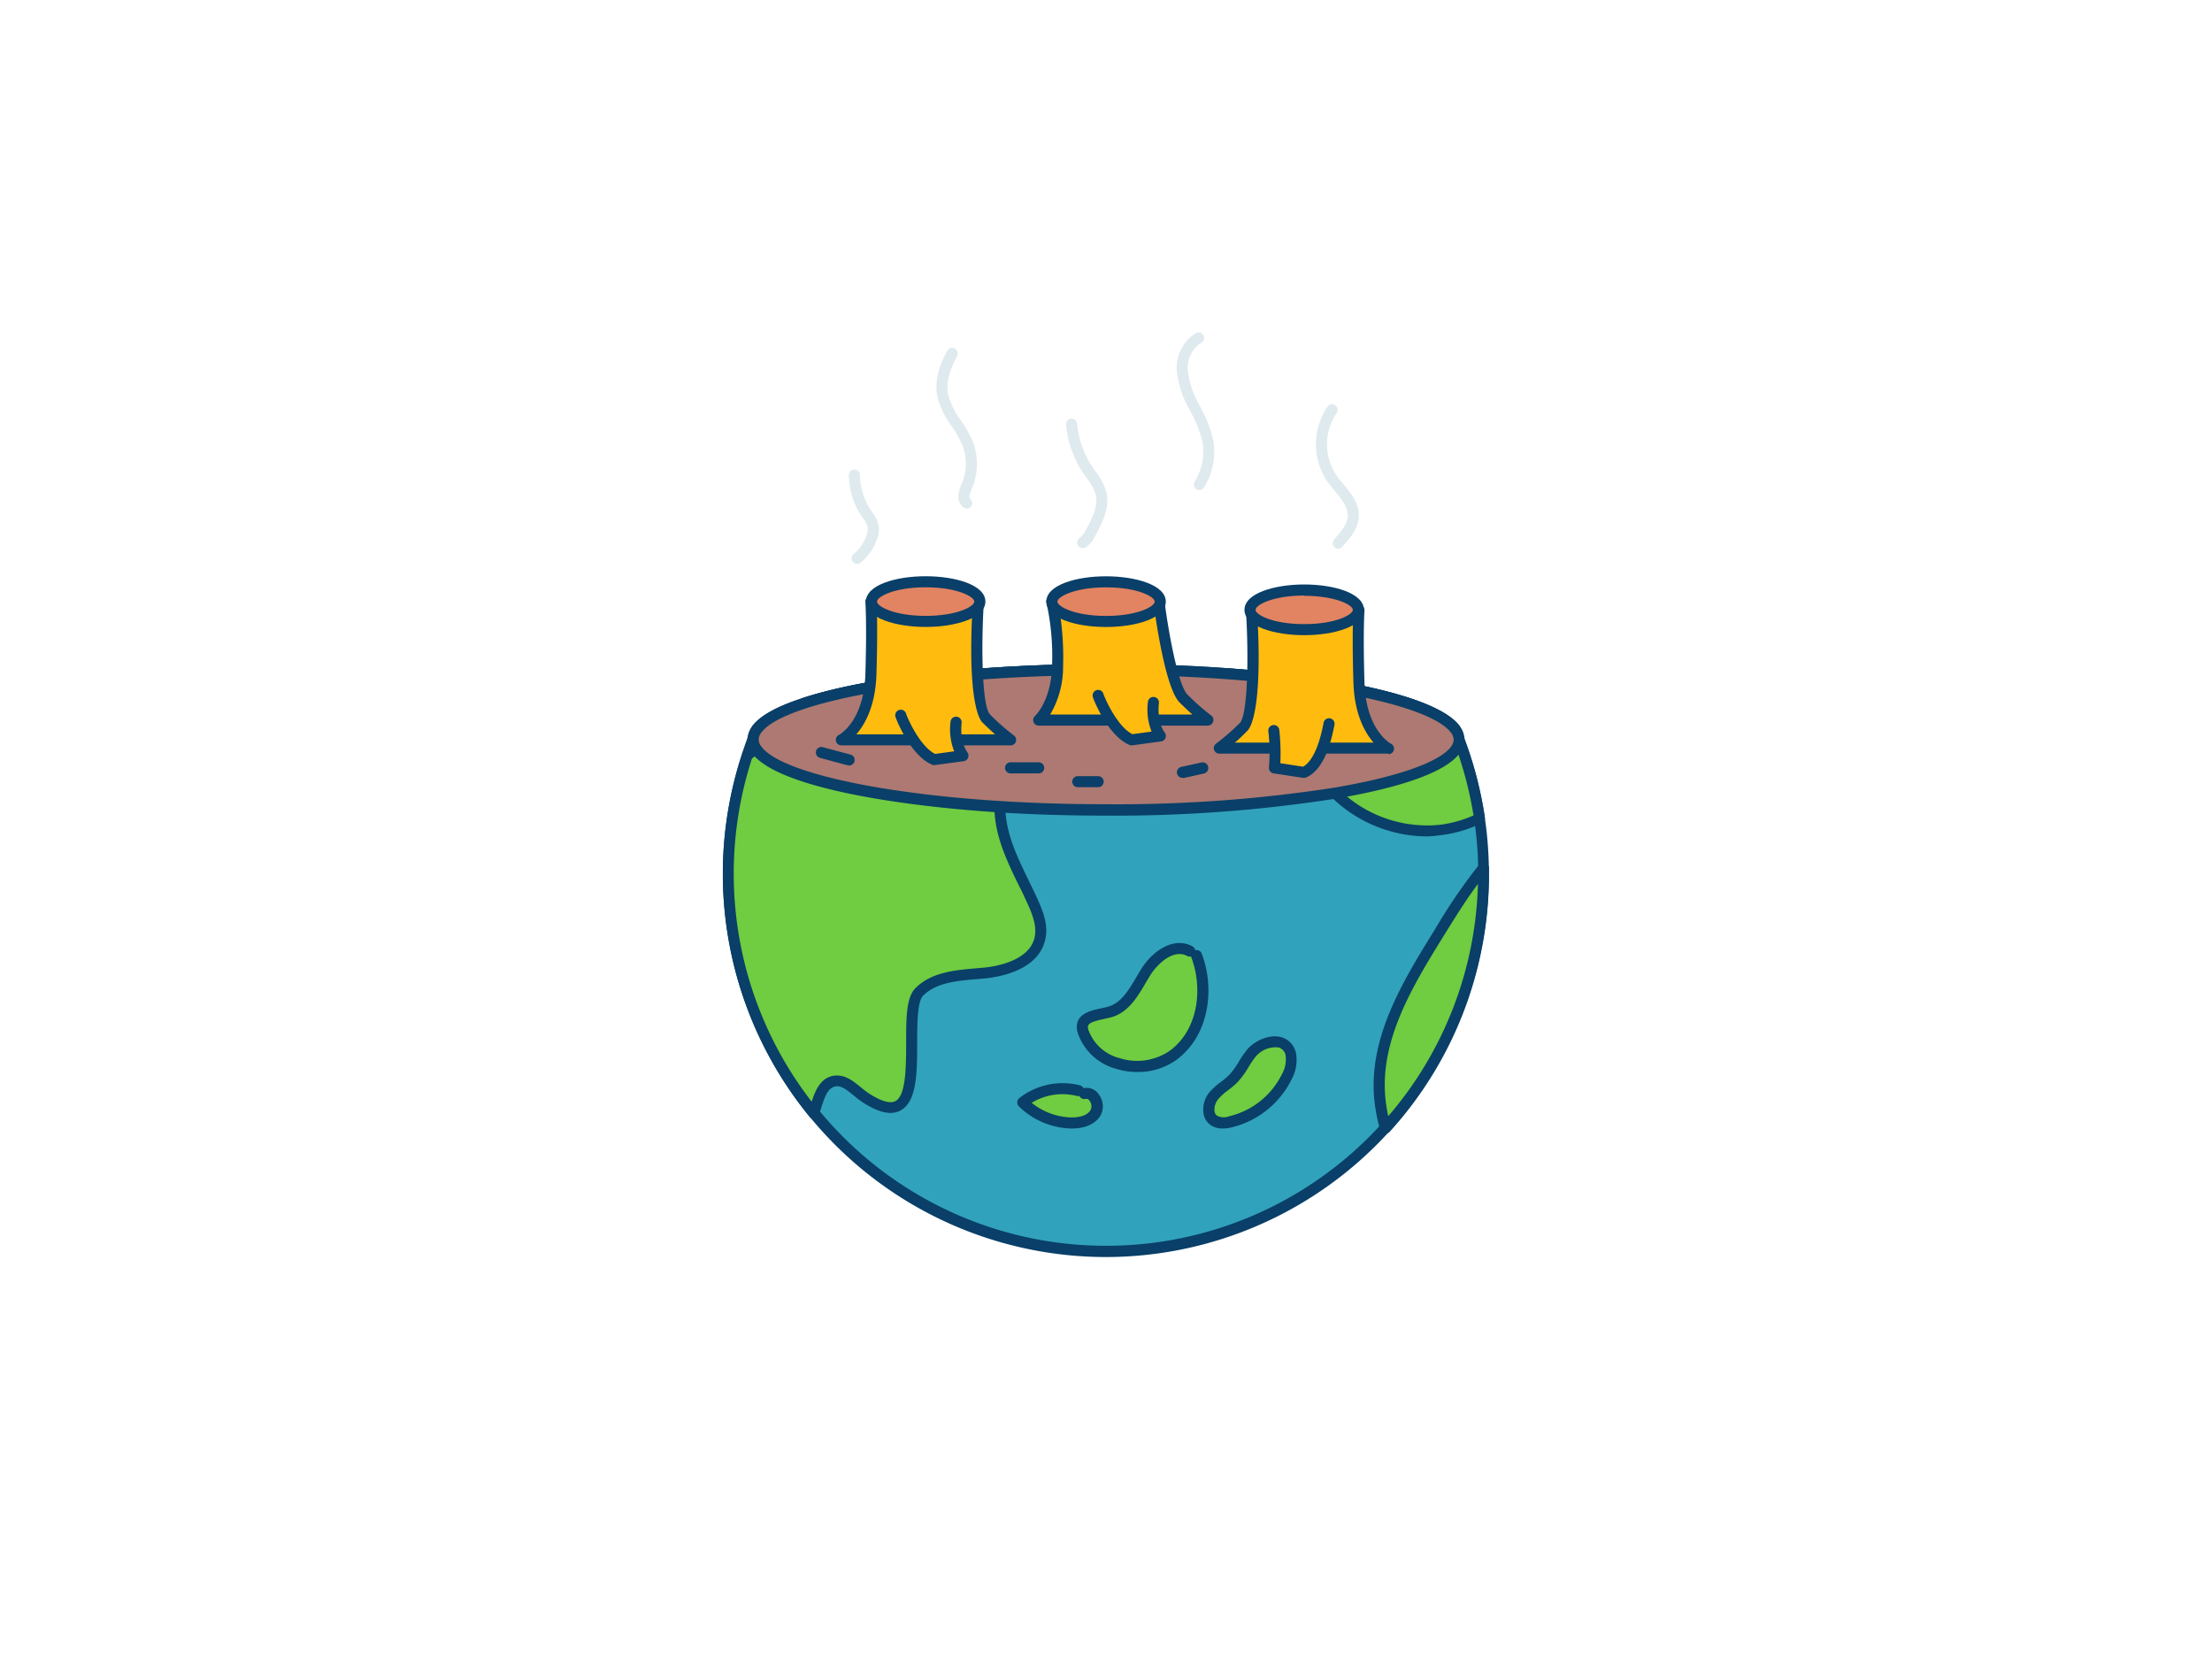 <svg xmlns="http://www.w3.org/2000/svg" viewBox="0 0 400 300" width="406" height="306" class="illustration styles_illustrationTablet__1DWOa"><g id="_234_global_warming_outline" data-name="#234_global_warming_outline"><path d="M268.28,157.29a68.28,68.28,0,1,1-133.12-21.44h0c.31-.94.64-1.88,1-2.8.25-.67.52-1.34.8-2,1.32-1.66,4.26-3.22,8.5-4.6,11.21-3.66,31.45-6.1,54.54-6.1l3.44,0c6.4.07,12.55.32,18.31.74,21.49,1.55,37.61,5.33,41.29,9.93.27.66.54,1.33.8,2h0a68.16,68.16,0,0,1,3.7,14.22,67.06,67.06,0,0,1,.73,8.91C268.28,156.55,268.28,156.92,268.28,157.29Z" fill="#31a2bb"></path><path d="M200,226.57a69.31,69.31,0,0,1-65.81-91,.19.19,0,0,1,0-.07c.35-1.06.68-2,1-2.85.25-.67.52-1.36.81-2a.79.79,0,0,1,.14-.23c1.43-1.8,4.44-3.46,9-4.93,11.79-3.85,32.3-6.15,54.85-6.15l3.32,0h.13c6.39.07,12.57.32,18.37.74,22.43,1.62,38.13,5.47,42,10.31a.72.72,0,0,1,.14.24c.28.67.55,1.35.81,2l0,.09a69.79,69.79,0,0,1,3.73,14.35,68.33,68.33,0,0,1,.74,9c0,.37,0,.75,0,1.13A69.29,69.29,0,0,1,200,226.57Zm-63.87-90.48,0,.08a67.28,67.28,0,1,0,131.17,21.12c0-.36,0-.72,0-1.08a66,66,0,0,0-.72-8.79,67.16,67.16,0,0,0-3.65-14,.31.31,0,0,1,0-.08c-.23-.6-.47-1.2-.71-1.78-3.6-4.23-19.44-7.93-40.49-9.45-5.76-.42-11.9-.67-18.25-.74h-.13l-3.3,0c-22.36,0-42.63,2.26-54.23,6-5,1.63-7.08,3.15-8,4.17-.25.61-.5,1.22-.73,1.83C136.77,134.21,136.46,135.09,136.13,136.09Z" fill="#093f68"></path><path d="M215.13,171.27c-2.84-1.61-6.26,1-8,3.83s-3.24,6.2-6.38,7.12c-2,.59-5,.68-5.05,2.76a2.89,2.89,0,0,0,.18.92C198,192.14,207,194,212.27,190s6.44-11.8,4.09-17.94" fill="#70cc40"></path><path d="M205.68,193.11a13,13,0,0,1-3.89-.59,10.06,10.06,0,0,1-6.84-6.31,3.56,3.56,0,0,1-.23-1.24c0-2.43,2.58-3,4.45-3.39.46-.1.91-.2,1.32-.32,2.25-.66,3.64-3,5-5.3.27-.47.55-.94.83-1.39,2.15-3.47,6-6,9.33-4.17a1,1,0,0,1,.49.69,1,1,0,0,1,1.17.61c2.32,6.05,1.54,14.55-4.41,19.09A11.89,11.89,0,0,1,205.68,193.11Zm7.58-21.33c-2.07,0-4.21,2.16-5.26,3.84-.27.44-.54.9-.81,1.35-1.46,2.5-3.12,5.32-6.14,6.21-.45.13-1,.24-1.46.35-2,.43-2.86.75-2.87,1.47a1.85,1.85,0,0,0,.13.58,8.09,8.09,0,0,0,5.53,5,10.44,10.44,0,0,0,9.29-1.41c5.17-3.94,5.8-11.43,3.76-16.78a.61.61,0,0,1-.05-.18,1,1,0,0,1-.74-.1A2.76,2.76,0,0,0,213.26,171.78Z" fill="#093f68"></path><path d="M195,196.46A11.7,11.7,0,0,0,185,198.59a13,13,0,0,0,8.62,3.72c1.71.07,3.66-.36,4.55-1.82s-.33-3.93-2-3.49" fill="#70cc40"></path><path d="M193.89,203.32h-.36a14,14,0,0,1-9.29-4,1,1,0,0,1-.29-.77,1,1,0,0,1,.38-.73,12.73,12.73,0,0,1,10.95-2.3,1,1,0,0,1,.65.52,2.61,2.61,0,0,1,2.75,1.09,3.57,3.57,0,0,1,.3,3.9C198.07,202.49,196.23,203.32,193.89,203.32Zm-7.34-4.64a12,12,0,0,0,7,2.64c.84,0,2.87,0,3.67-1.35a1.63,1.63,0,0,0-.19-1.66.69.69,0,0,0-.69-.34,1,1,0,0,1-1.16-.53,1,1,0,0,1-.45,0A10.76,10.76,0,0,0,186.55,198.68Z" fill="#093f68"></path><path d="M268.28,157.29a68,68,0,0,1-17.76,45.93,32,32,0,0,1-1-4.87c-1.27-11.31,5.2-21.52,10.9-30.76a98.26,98.26,0,0,1,7.81-11.41C268.28,156.55,268.28,156.92,268.28,157.29Z" fill="#70cc40"></path><path d="M250.52,204.22l-.23,0a1,1,0,0,1-.73-.7,32.69,32.69,0,0,1-1-5c-1.28-11.42,5.08-21.74,10.7-30.84l.34-.55a99.71,99.71,0,0,1,7.89-11.53,1,1,0,0,1,1.77.62c0,.37,0,.75,0,1.13a69.06,69.06,0,0,1-18,46.61A1,1,0,0,1,250.52,204.22Zm16.74-45.13c-2.16,2.89-4.08,6-5.95,9l-.34.55c-5.45,8.83-11.62,18.83-10.41,29.57a28,28,0,0,0,.48,2.89A67,67,0,0,0,267.26,159.09Z" fill="#093f68"></path><path d="M267.54,147.27a22.29,22.29,0,0,1-7.1,2.1,23.6,23.6,0,0,1-19-6.66,21.23,21.23,0,0,1-3.51-4.49c-.94-1.61-1.72-3.39-3.17-4.56-2.91-2.37-7.49-1.54-10.46-3.83-2.59-2-2.91-5.3-2.56-8.73,21.49,1.55,37.61,5.33,41.29,9.93.27.66.54,1.33.8,2h0A68.16,68.16,0,0,1,267.54,147.27Z" fill="#70cc40"></path><path d="M258,150.51a25,25,0,0,1-17.23-7.09,22.13,22.13,0,0,1-3.68-4.7c-.19-.32-.37-.66-.56-1a10.57,10.57,0,0,0-2.37-3.28,10.91,10.91,0,0,0-4.85-1.76,12.7,12.7,0,0,1-5.59-2.06c-3.26-2.53-3.24-6.7-2.95-9.62a1,1,0,0,1,1.07-.9c22.43,1.62,38.13,5.47,42,10.31a.72.72,0,0,1,.14.24c.28.67.55,1.35.81,2l0,.09a69.79,69.79,0,0,1,3.73,14.35,1,1,0,0,1-.56,1,22.91,22.91,0,0,1-7.42,2.19A22,22,0,0,1,258,150.51Zm-35.32-28.34c-.2,3.37.51,5.52,2.26,6.87a11.25,11.25,0,0,0,4.76,1.68,12.53,12.53,0,0,1,5.72,2.17,12.17,12.17,0,0,1,2.86,3.86l.54,1a20.15,20.15,0,0,0,3.35,4.28,22.74,22.74,0,0,0,18.17,6.38,21.43,21.43,0,0,0,6.12-1.7,67.82,67.82,0,0,0-3.54-13.27.31.31,0,0,1,0-.08c-.23-.6-.47-1.2-.71-1.78C258.63,127.39,243.23,123.73,222.66,122.17Z" fill="#093f68"></path><path d="M195.53,134.87c-1.58-.14-3.07-.81-4.64-1-5.67-.61-10,5.54-10.08,11.27,0,.21,0,.43,0,.64.23,5.9,3.49,11.17,5.93,16.55,1,2.14,1.83,4.51,1.26,6.78-1,4.05-5.87,5.69-10,6.09s-8.84.46-11.75,3.45c-3.81,3.91,3.1,27.41-9.65,19.14-1.89-1.22-3.59-3.5-5.78-3s-2.74,3.23-3.48,5.33l-.15.4a68.36,68.36,0,0,1-12-64.7h0c.51-.39,1-.77,1.55-1.13a36.74,36.74,0,0,1,5.1-2.92c1.34-.63,2.81-1.27,3.5-2.57a3.41,3.41,0,0,0,.15-2.78c11.21-3.66,31.45-6.1,54.54-6.1l3.44,0a13.36,13.36,0,0,1,.77,2.57C205.31,128.53,201.21,135.37,195.53,134.87Z" fill="#70cc40"></path><path d="M147.17,201.55a1,1,0,0,1-.78-.36,69.39,69.39,0,0,1-12.19-65.62,1,1,0,0,1,.35-.52c.52-.4,1.06-.79,1.59-1.16a37,37,0,0,1,5.24-3l.2-.09a5.91,5.91,0,0,0,2.84-2.05,2.34,2.34,0,0,0,.09-2,1,1,0,0,1,.05-.77,1,1,0,0,1,.59-.51c11.79-3.85,32.3-6.15,54.85-6.15l3.32,0h.13a1,1,0,0,1,.91.62,14.07,14.07,0,0,1,.83,2.76,12.28,12.28,0,0,1-2.88,10.2,8.21,8.21,0,0,1-6.87,2.93h0a15.65,15.65,0,0,1-2.54-.52,13.08,13.08,0,0,0-2.11-.45,6.73,6.73,0,0,0-5.21,1.81,12,12,0,0,0-3.77,8.48c0,.17,0,.38,0,.57.17,4.48,2.24,8.72,4.24,12.82.54,1.13,1.09,2.24,1.6,3.37,1.06,2.35,2,4.88,1.32,7.43-1.35,5.36-8.08,6.57-10.91,6.85l-1.41.12c-3.63.31-7.39.64-9.72,3-1.06,1.09-1.07,5-1.08,8.51,0,5.23,0,10.63-3,12.24-1.68.91-3.92.43-6.85-1.47a17.93,17.93,0,0,1-1.63-1.24c-1.42-1.17-2.36-1.86-3.38-1.62-1.32.29-1.89,2-2.45,3.75-.1.32-.2.63-.31.93l-.16.43a1,1,0,0,1-.77.63Zm4.26-7.8c1.66,0,3,1.12,4.24,2.12a16.07,16.07,0,0,0,1.45,1.11c2.19,1.42,3.85,1.9,4.8,1.39,1.92-1,1.93-6.28,1.94-10.49,0-4.41,0-8.23,1.65-9.9,2.85-2.92,7.17-3.29,11-3.62l1.39-.12c1.88-.18,8.09-1.1,9.16-5.34.49-2-.29-4.11-1.2-6.13-.51-1.1-1-2.21-1.58-3.31-2.09-4.29-4.25-8.72-4.44-13.61,0-.21,0-.45,0-.68a13.91,13.91,0,0,1,4.44-10,8.62,8.62,0,0,1,6.75-2.3,15.72,15.72,0,0,1,2.42.5,13.14,13.14,0,0,0,2.2.47h0a6.27,6.27,0,0,0,5.2-2.28,10.33,10.33,0,0,0,2.41-8.48,14.06,14.06,0,0,0-.48-1.77H200c-21.8,0-41.63,2.15-53.36,5.77a4.24,4.24,0,0,1-.45,2.58,7.41,7.41,0,0,1-3.77,2.92l-.19.09a36.18,36.18,0,0,0-5,2.84c-.42.29-.84.59-1.25.91a67.36,67.36,0,0,0,10.79,62.05c.65-1.93,1.52-4.15,3.77-4.65A3.58,3.58,0,0,1,151.43,193.75Z" fill="#093f68"></path><path d="M226.27,189.72c-1.17,1.42-1.9,3.18-3.17,4.5s-2.65,2-3.66,3.27-1.3,3.44,0,4.39a3.72,3.72,0,0,0,3,.26,15.45,15.45,0,0,0,10.2-8.09,6.43,6.43,0,0,0,.8-3.86C232.76,186.24,228.09,187.51,226.27,189.72Z" fill="#70cc40"></path><path d="M221.07,203.32a3.68,3.68,0,0,1-2.17-.63,3.1,3.1,0,0,1-1.28-2.18,5,5,0,0,1,1-3.64,12.68,12.68,0,0,1,2.2-2,13.28,13.28,0,0,0,1.53-1.31,14.07,14.07,0,0,0,1.66-2.31,20.28,20.28,0,0,1,1.46-2.14h0c1.31-1.59,4-2.89,6.19-2.31a3.77,3.77,0,0,1,2.75,3.25,7.27,7.27,0,0,1-.89,4.47,16.39,16.39,0,0,1-10.87,8.62A7,7,0,0,1,221.07,203.32Zm6-13a18.24,18.24,0,0,0-1.3,1.91,15.9,15.9,0,0,1-1.92,2.65,15.19,15.19,0,0,1-1.74,1.5,10.5,10.5,0,0,0-1.86,1.69,3,3,0,0,0-.63,2.12,1.18,1.18,0,0,0,.47.83,2.74,2.74,0,0,0,2.17.1,14.34,14.34,0,0,0,9.52-7.55,5.43,5.43,0,0,0,.72-3.25,1.8,1.8,0,0,0-1.29-1.65,4.7,4.7,0,0,0-4.14,1.65Z" fill="#093f68"></path><path d="M263.84,133h0c0,3.87-8.7,7.33-22.39,9.66a256.16,256.16,0,0,1-41.45,3c-6.69,0-13.14-.2-19.19-.58-23.3-1.47-40.85-5.52-44.1-10.46a3,3,0,0,1-.55-1.67,3.16,3.16,0,0,1,.8-2c1.32-1.66,4.26-3.22,8.5-4.6,11.21-3.66,31.45-6.1,54.54-6.1l3.44,0c6.4.07,12.55.32,18.31.74,21.49,1.55,37.61,5.33,41.29,9.93A3.2,3.2,0,0,1,263.84,133Z" fill="#ad7972"></path><path d="M200,146.75c-6.63,0-13.1-.19-19.25-.58-19-1.2-40.79-4.7-44.88-10.91a4,4,0,0,1-.71-2.22,4.12,4.12,0,0,1,1-2.63c1.43-1.79,4.44-3.45,9-4.92,11.79-3.85,32.3-6.15,54.85-6.15l3.32,0h.13c6.39.07,12.57.32,18.37.74,22.43,1.62,38.13,5.47,42,10.31a4.14,4.14,0,0,1,1,2.63h0c0,5.54-12.64,8.85-23.22,10.65A258.91,258.91,0,0,1,200,146.75Zm0-25.41c-22.36,0-42.63,2.26-54.23,6-5.17,1.68-7.22,3.25-8,4.27a2.22,2.22,0,0,0-.58,1.38,2,2,0,0,0,.38,1.12c3,4.54,20.4,8.57,43.33,10,6.11.39,12.55.58,19.13.58a257,257,0,0,0,41.28-3c15.89-2.71,21.55-6.26,21.56-8.68h0a2.22,2.22,0,0,0-.58-1.38c-3.42-4.28-19.35-8-40.58-9.56-5.76-.42-11.9-.67-18.25-.74h-.13Z" fill="#093f68"></path><path d="M152.14,133.05s5.07-2.55,5.35-12,0-13.06,0-13.06h19.43s-1.12,18.59,1.41,21.12a40.9,40.9,0,0,0,4.41,3.89Z" fill="#ffbc0e"></path><path d="M182.74,134.05h-30.6a1,1,0,0,1-.45-1.89c.21-.11,4.55-2.5,4.8-11.09.28-9.21,0-12.91,0-12.95a1,1,0,0,1,.26-.76,1,1,0,0,1,.73-.32h19.43a1,1,0,0,1,.73.32,1,1,0,0,1,.27.74c-.54,8.92-.27,19,1.12,20.35a37.94,37.94,0,0,0,4.29,3.78,1,1,0,0,1-.59,1.82Zm-27.89-2h25.09c-.67-.59-1.45-1.32-2.32-2.18-.46-.47-2.7-3.64-1.76-20.83H158.55c.06,1.69.14,5.46-.06,12.09C158.32,126.86,156.44,130.22,154.85,132.05Z" fill="#093f68"></path><ellipse cx="167.39" cy="108.04" rx="9.8" ry="3.59" fill="#e28362"></ellipse><path d="M167.39,112.63c-5.37,0-10.8-1.58-10.8-4.59s5.43-4.58,10.8-4.58,10.8,1.57,10.8,4.58S172.76,112.63,167.39,112.63Zm0-7.17c-5.69,0-8.8,1.7-8.8,2.58s3.11,2.59,8.8,2.59,8.8-1.71,8.8-2.59S173.08,105.46,167.39,105.46Z" fill="#093f68"></path><path d="M162.89,128.6c.14.56,2.68,6.61,6.05,8l5.21-.7s-1.69-1.83-1.26-6.06" fill="#ffbc0e"></path><path d="M168.94,137.62a1,1,0,0,1-.38-.08c-3.83-1.59-6.48-8.06-6.64-8.7a1,1,0,0,1,1.94-.49c.16.56,2.41,5.83,5.24,7.24l3.45-.47a10.83,10.83,0,0,1-.66-5.36,1,1,0,0,1,2,.2c-.36,3.65,1,5.22,1,5.29a1,1,0,0,1,.18,1,1,1,0,0,1-.79.65l-5.21.7Z" fill="#093f68"></path><path d="M187.83,129.47s3.25-2.81,3.4-9.7a44.72,44.72,0,0,0-1-11.72h19.34s1.9,15,4.44,17.53a39.54,39.54,0,0,0,4.41,3.89Z" fill="#ffbc0e"></path><path d="M218.43,130.47h-30.6a1,1,0,0,1-.66-1.75s2.92-2.69,3.07-9a44.5,44.5,0,0,0-1-11.43,1,1,0,0,1,1-1.27h19.33a1,1,0,0,1,1,.88c.72,5.67,2.48,15.28,4.15,16.95a40.41,40.41,0,0,0,4.29,3.78,1,1,0,0,1,.37,1.12A1,1,0,0,1,218.43,130.47Zm-28.53-2h25.73c-.67-.59-1.46-1.32-2.32-2.18-2.42-2.41-4.13-13.75-4.61-17.24H191.49a52.94,52.94,0,0,1,.75,10.75A16.8,16.8,0,0,1,189.9,128.47Z" fill="#093f68"></path><ellipse cx="200.05" cy="108.05" rx="9.8" ry="3.59" fill="#e28362"></ellipse><path d="M200,112.64c-5.36,0-10.79-1.57-10.79-4.59s5.43-4.58,10.79-4.58,10.81,1.57,10.81,4.58S205.41,112.64,200,112.64Zm0-7.17c-5.69,0-8.79,1.71-8.79,2.58s3.1,2.59,8.79,2.59,8.81-1.71,8.81-2.59S205.74,105.47,200,105.47Z" fill="#093f68"></path><path d="M198.58,125c.14.56,2.67,6.62,6,8l5.21-.71s-1.69-1.83-1.27-6" fill="#ffbc0e"></path><path d="M204.63,134.05a1,1,0,0,1-.38-.08c-3.83-1.6-6.48-8.06-6.64-8.71a1,1,0,0,1,1.94-.49c.16.56,2.41,5.84,5.23,7.25l3.46-.47a10.85,10.85,0,0,1-.66-5.36,1,1,0,0,1,1.09-.9,1,1,0,0,1,.9,1.1c-.37,3.65,1,5.22,1,5.28a1,1,0,0,1-.61,1.66l-5.2.71Z" fill="#093f68"></path><path d="M251.09,134.54S246,132,245.74,122.59s0-13,0-13H226.31s1.13,18.58-1.41,21.11a39.54,39.54,0,0,1-4.41,3.89Z" fill="#ffbc0e"></path><path d="M251.09,135.54h-30.6a1,1,0,0,1-.58-1.81A41.9,41.9,0,0,0,224.2,130c1.38-1.39,1.65-11.44,1.11-20.35a1,1,0,0,1,.27-.75,1,1,0,0,1,.73-.31h19.43a1,1,0,0,1,.73.32,1,1,0,0,1,.27.75s-.28,3.74,0,13c.26,8.61,4.62,11,4.8,11.09a1,1,0,0,1-.45,1.89Zm-27.8-2h25.1c-1.6-1.83-3.48-5.18-3.65-10.92-.2-6.62-.12-10.4-.05-12.08H227.37c.95,17.18-1.29,20.35-1.76,20.82C224.75,132.22,224,133,223.29,133.54Z" fill="#093f68"></path><ellipse cx="235.84" cy="109.54" rx="9.8" ry="3.59" fill="#e28362"></ellipse><path d="M235.84,114.12c-5.36,0-10.8-1.57-10.8-4.58s5.44-4.59,10.8-4.59,10.8,1.57,10.8,4.59S241.21,114.12,235.84,114.12Zm0-7.17c-5.69,0-8.8,1.71-8.8,2.59s3.11,2.58,8.8,2.58,8.8-1.71,8.8-2.58S241.54,107,235.84,107Z" fill="#093f68"></path><path d="M240.34,130.09c-.14.56-1.17,7.42-4.55,8.83l-5.32-.81a34.43,34.43,0,0,0-.12-6.75" fill="#ffbc0e"></path><path d="M235.79,139.92h-.15l-5.32-.81a1,1,0,0,1-.85-1.1,32.54,32.54,0,0,0-.12-6.54,1,1,0,0,1,.9-1.1,1,1,0,0,1,1.09.9,40.07,40.07,0,0,1,.19,6l4.11.63c1-.55,2.6-2.28,3.66-7.69,0-.17.06-.29.07-.35a1,1,0,0,1,1.94.48s0,.13-.05.25c-1,5.16-2.72,8.28-5.09,9.26A1,1,0,0,1,235.79,139.92Z" fill="#093f68"></path><path d="M198.58,141.61H194.9a1,1,0,1,1,0-2h3.68a1,1,0,1,1,0,2Z" fill="#093f68"></path><path d="M213.85,139.92a1,1,0,0,1-1-.78,1,1,0,0,1,.76-1.2l3.65-.8a1,1,0,1,1,.43,2l-3.65.81Z" fill="#093f68"></path><path d="M187.83,139.11h-5.09a1,1,0,0,1,0-2h5.09a1,1,0,1,1,0,2Z" fill="#093f68"></path><path d="M153.41,137.62l-.26,0-4.88-1.32a1,1,0,0,1-.7-1.22,1,1,0,0,1,1.22-.71l4.88,1.31a1,1,0,0,1-.26,2Z" fill="#093f68"></path><path d="M242,98.48a1,1,0,0,1-.67-.26,1,1,0,0,1-.07-1.41c1.29-1.44,2.45-2.86,2.46-4.36s-1.11-2.89-2.3-4.34c-.46-.55-.94-1.12-1.35-1.72a12,12,0,0,1,0-13.6,1,1,0,0,1,1.64,1.15,10,10,0,0,0,0,11.3c.37.53.79,1.05,1.25,1.6,1.37,1.66,2.79,3.38,2.76,5.64s-1.42,3.93-3,5.66A1,1,0,0,1,242,98.48Z" fill="#dfeaef"></path><path d="M195.78,98.38a1,1,0,0,1-.53-1.85,3.5,3.5,0,0,0,1-1.26c1.31-2.35,2.44-4.62,1.84-6.73a9.5,9.5,0,0,0-1.57-2.8l-.61-.87a18.84,18.84,0,0,1-3.13-8.81,1,1,0,0,1,2-.17,16.8,16.8,0,0,0,2.8,7.86l.58.83A11.3,11.3,0,0,1,200,88c.8,2.85-.56,5.64-2,8.25a4.92,4.92,0,0,1-1.67,2A1,1,0,0,1,195.78,98.38Z" fill="#dfeaef"></path><path d="M216.88,87.87a1,1,0,0,1-.54-.16,1,1,0,0,1-.31-1.38,10.08,10.08,0,0,0,1.39-7.28,21.56,21.56,0,0,0-2.12-5.32l-.34-.67a17.21,17.21,0,0,1-2.15-6.78,7.31,7.31,0,0,1,3.34-6.71,1,1,0,1,1,1,1.72,5.4,5.4,0,0,0-2.36,4.91,15.42,15.42,0,0,0,1.94,6l.33.66a22.86,22.86,0,0,1,2.3,5.83,12.1,12.1,0,0,1-1.66,8.74A1,1,0,0,1,216.88,87.87Z" fill="#dfeaef"></path><path d="M174.8,91.18a1,1,0,0,1-.63-.22c-1.53-1.22-.68-3.24-.22-4.33a9.19,9.19,0,0,0,0-7.06,21.17,21.17,0,0,0-1.87-3.25,15.79,15.79,0,0,1-2.54-5.17c-.54-2.49,0-5.26,1.76-8.46a1,1,0,0,1,1.76,1c-1.49,2.77-2,5.08-1.57,7.08a14,14,0,0,0,2.26,4.5,22.46,22.46,0,0,1,2.05,3.58,11.22,11.22,0,0,1,0,8.61c-.25.59-.72,1.71-.37,2a1,1,0,0,1-.62,1.78Z" fill="#dfeaef"></path><path d="M155,101.21a1,1,0,0,1-.77-.36,1,1,0,0,1,.14-1.41,7.56,7.56,0,0,0,2.41-3.61,2.73,2.73,0,0,0,.14-1.16,4.41,4.41,0,0,0-.85-1.67l-.25-.37a13.79,13.79,0,0,1-2.32-7.47,1,1,0,0,1,1-1,1,1,0,0,1,1,1,11.83,11.83,0,0,0,2,6.39l.23.35a5.92,5.92,0,0,1,1.18,2.5,4.87,4.87,0,0,1-.2,2,9.6,9.6,0,0,1-3.06,4.59A1,1,0,0,1,155,101.21Z" fill="#dfeaef"></path></g></svg>